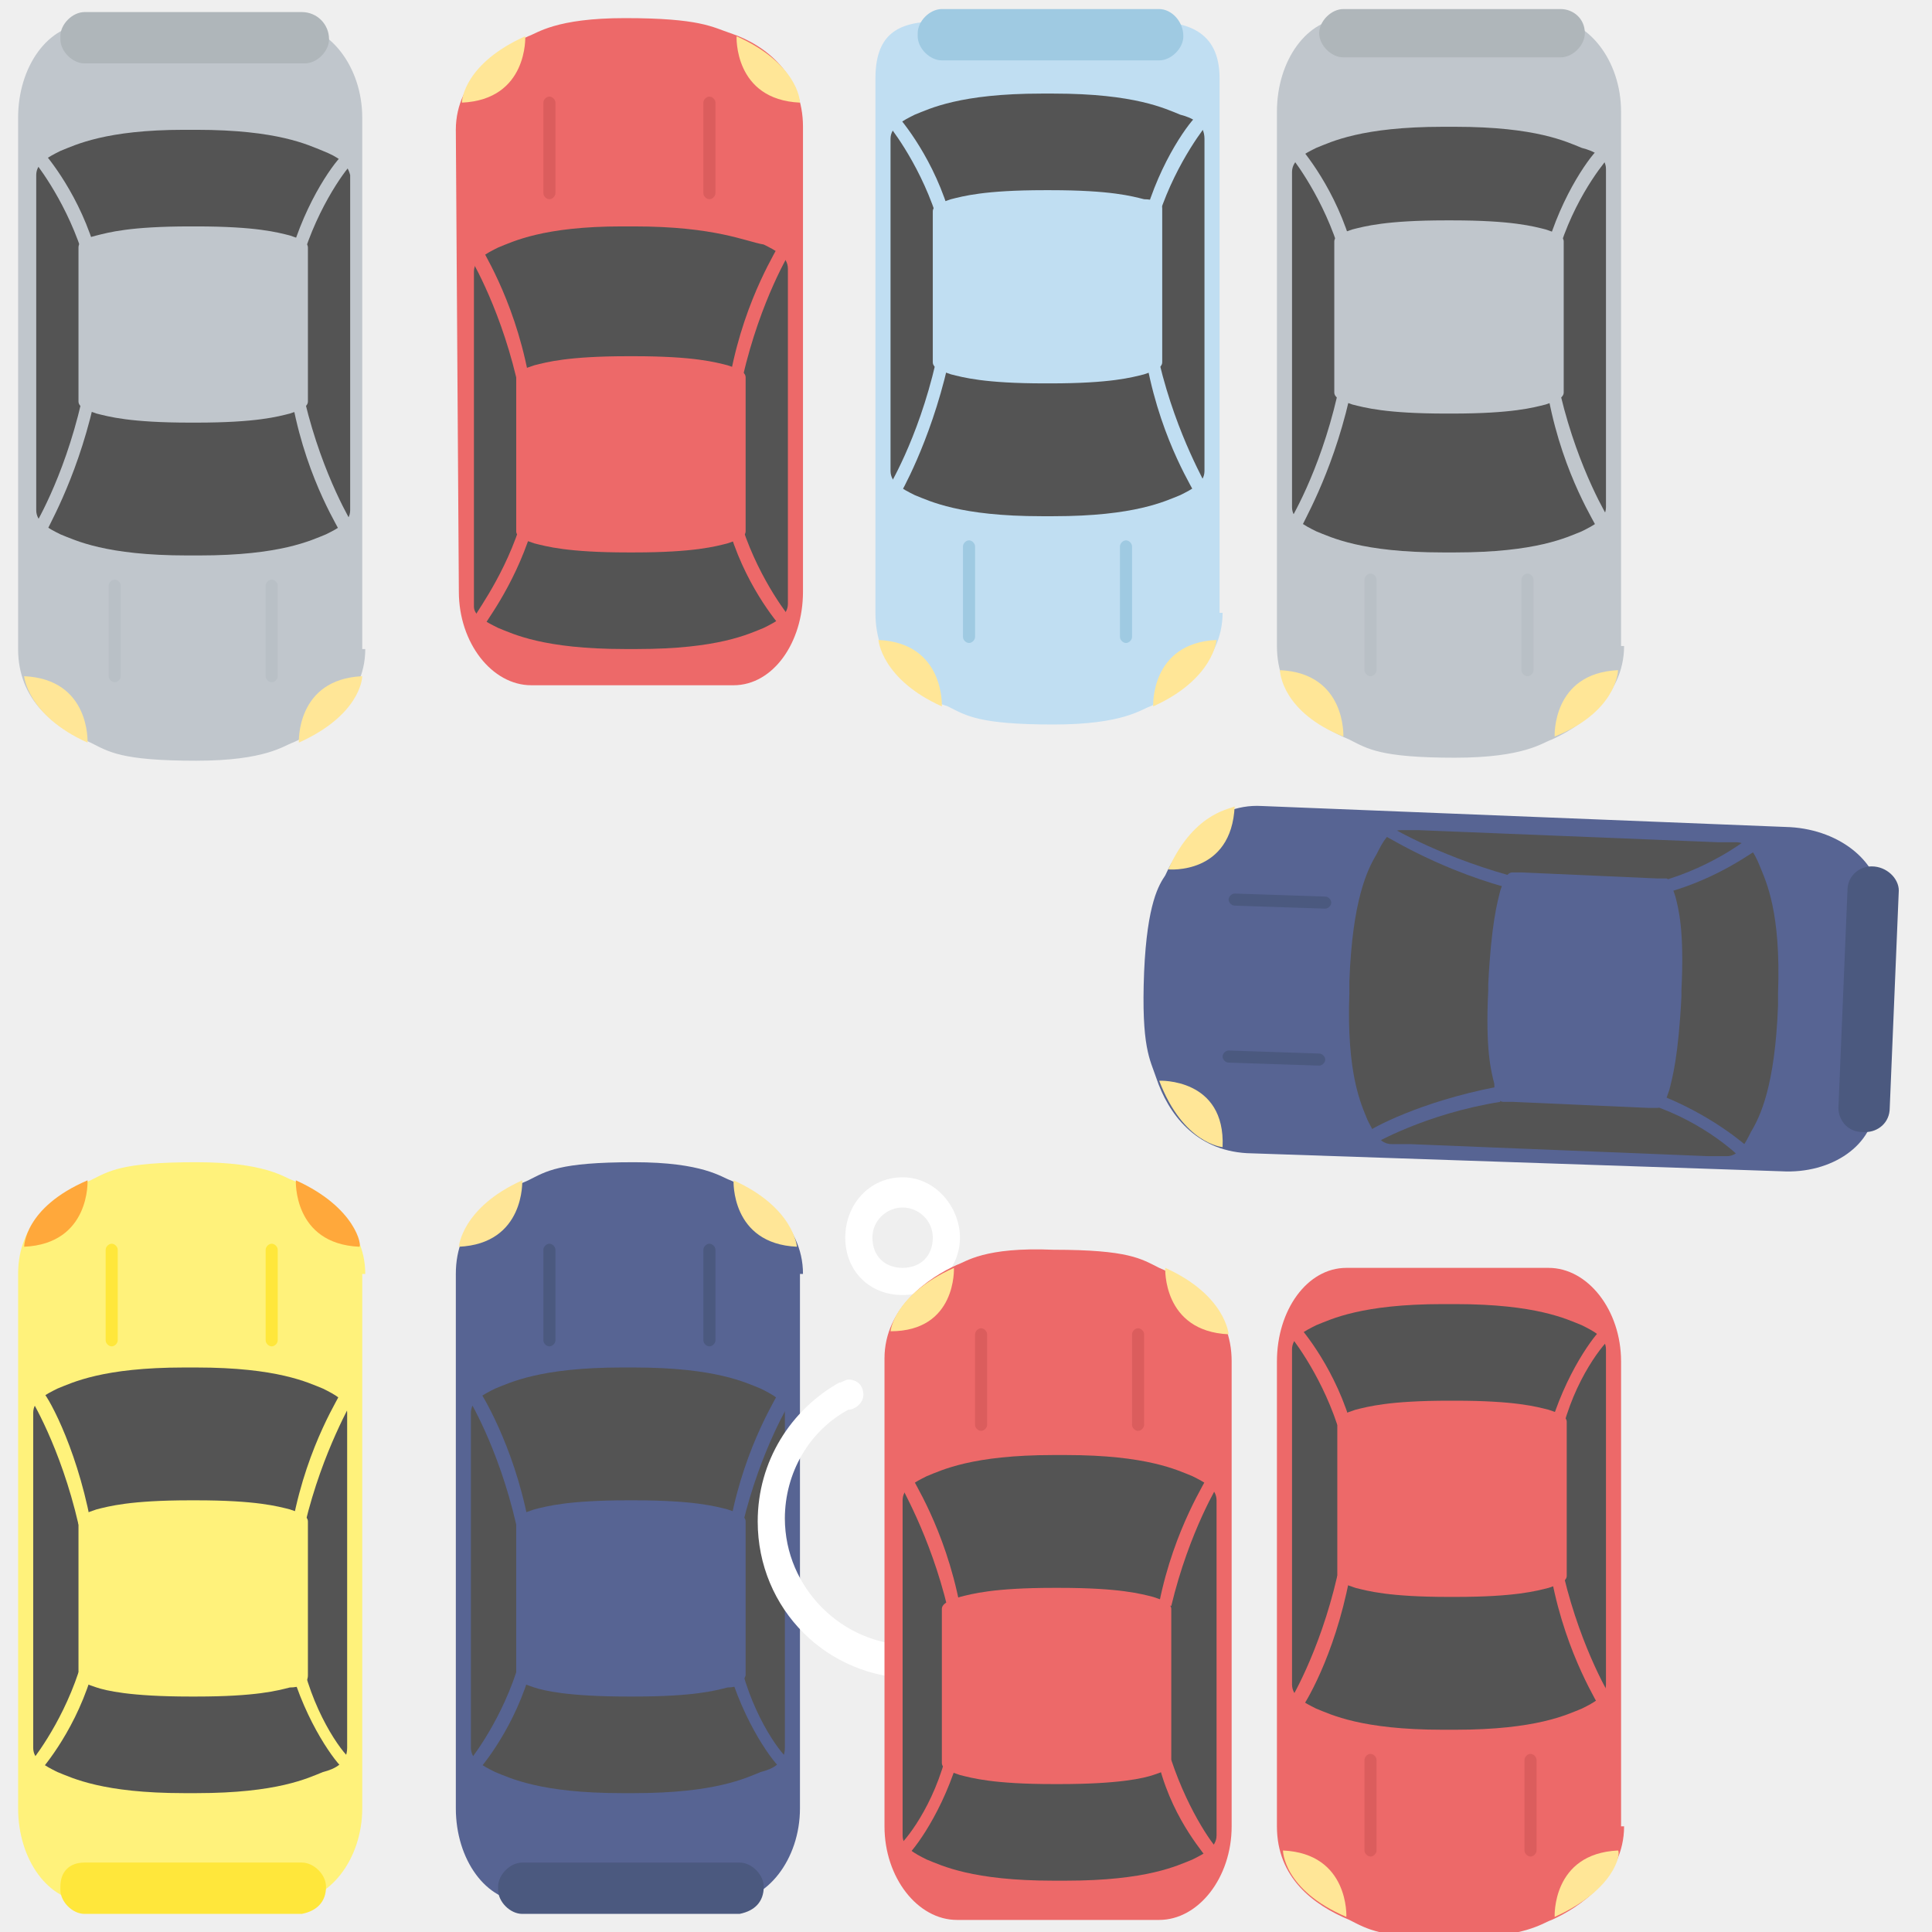 <?xml version="1.0" encoding="utf-8"?>
<!-- Generator: Adobe Illustrator 19.0.0, SVG Export Plug-In . SVG Version: 6.00 Build 0)  -->
<svg version="1.1" xmlns="http://www.w3.org/2000/svg" xmlns:xlink="http://www.w3.org/1999/xlink" x="0px" y="0px"
	 viewBox="0 0 64 64" style="enable-background:new 0 0 64 64;" xml:space="preserve">
<style type="text/css">
	.st0{fill:#EFEFEF;}
	.st1{fill:#1F2021;}
	.st2{fill:#545454;}
	.st3{fill:#FFA83B;}
	.st4{fill:#C0DEF2;}
	.st5{fill:#9FCAE2;}
	.st6{fill:#FFE697;}
	.st7{fill:#ED6969;}
	.st8{fill:#DB5D5D;}
	.st9{fill:#C0C6CC;}
	.st10{fill:#AFB6BA;}
	.st11{fill:#B9C0C6;}
	.st12{fill:#576493;}
	.st13{fill:#4B597F;}
	.st14{fill:#FFF27B;}
	.st15{fill:#FFE73B;}
	.st16{fill:#FFFFFF;}
</style>
<g id="Layer_2">
	<rect class="st0" width="64" height="64"/>
</g>
<g id="Layer_1">
	<g>
		<g>
			<g>
				<path class="st1" d="M90.2,20.2c0,1.7-1.5,2.7-2.4,3.1c-0.3,0.1-0.9,0.6-3.2,0.6c-2.5,0-2.9-0.3-3.5-0.6
					c-1.2-0.5-2.4-1.4-2.4-3.1V2.5c0-1.7,1-3.1,2.3-3.1h6.7c1.3,0,2.4,1.4,2.4,3.1V20.2z"/>
			</g>
			<g>
				<path class="st2" d="M88.8,3.7c-0.5-0.2-1.5-0.7-4.2-0.7c-0.1,0-0.1,0-0.2,0c-0.1,0-0.1,0-0.2,0c-2.7,0-3.7,0.5-4.2,0.7
					c-0.4,0.2-0.8,0.4-0.8,0.8V5v9.9v0.6c0,0.4,0.4,0.6,0.8,0.8c0.5,0.2,1.5,0.7,4.2,0.7c0.1,0,0.1,0,0.2,0c0.1,0,0.1,0,0.2,0
					c2.7,0,3.7-0.5,4.2-0.7c0.4-0.2,0.8-0.4,0.8-0.8v-0.6V5V4.5C89.6,4,89.2,3.8,88.8,3.7z"/>
			</g>
			<g>
				<path class="st1" d="M87.7,6.4c-0.4-0.1-1.1-0.3-3.1-0.3c0,0-0.1,0-0.1,0c0,0-0.1,0-0.1,0c-2,0-2.8,0.2-3.1,0.3
					c-0.3,0.1-0.6,0.2-0.6,0.4v0.3v4.5v0.3c0,0.2,0.3,0.3,0.6,0.4c0.4,0.1,1.1,0.3,3.1,0.3c0,0,0.1,0,0.1,0c0,0,0.1,0,0.1,0
					c2,0,2.7-0.2,3.1-0.3c0.3-0.1,0.6-0.2,0.6-0.4v-0.3V7.1V6.8C88.2,6.6,88,6.5,87.7,6.4z"/>
			</g>
			<g>
				<path class="st1" d="M88.9-0.1c0,0.4-0.4,0.8-0.8,0.8h-7.2c-0.4,0-0.8-0.4-0.8-0.8v-0.1c0-0.4,0.4-0.8,0.8-0.8h7.2
					C88.6-0.9,88.9-0.6,88.9-0.1L88.9-0.1z"/>
			</g>
			<g>
				<g>
					<path class="st1" d="M80.7,6.9c-0.6-1.8-1.6-3-1.6-3l0.3-0.3c0,0,1.1,1.2,1.7,3.1L80.7,6.9z"/>
				</g>
				<g>
					<path class="st1" d="M88.2,6.9l-0.4-0.1c0.6-1.9,1.6-3.1,1.7-3.1L89.7,4c0,0,0,0,0,0l0,0C89.7,4,88.7,5.1,88.2,6.9z"/>
				</g>
				<g>
					<path class="st1" d="M79.5,16.3l-0.4-0.2c0,0,1-1.6,1.6-4.2l0.4,0.1C80.6,14.6,79.5,16.2,79.5,16.3z"/>
				</g>
				<g>
					<path class="st1" d="M89.4,16.3c0-0.1-1.1-1.7-1.6-4.3l0.4-0.1c0.6,2.5,1.6,4.1,1.6,4.2L89.4,16.3z"/>
				</g>
			</g>
			<g>
				<g>
					<path class="st3" d="M87.9,23.2c0,0-0.1-2.1,2.1-2.2C90,21.1,89.9,22.4,87.9,23.2z"/>
				</g>
				<g>
					<path class="st3" d="M80.9,23.2c0,0,0.1-2.1-2.1-2.2C78.8,21.1,78.9,22.4,80.9,23.2z"/>
				</g>
			</g>
			<g>
				<g>
					<path class="st1" d="M82,21c0,0.1-0.1,0.2-0.2,0.2h0c-0.1,0-0.2-0.1-0.2-0.2v-3c0-0.1,0.1-0.2,0.2-0.2h0c0.1,0,0.2,0.1,0.2,0.2
						V21z"/>
				</g>
				<g>
					<path class="st1" d="M87.3,21c0,0.1-0.1,0.2-0.2,0.2h0c-0.1,0-0.2-0.1-0.2-0.2v-3c0-0.1,0.1-0.2,0.2-0.2h0
						c0.1,0,0.2,0.1,0.2,0.2V21z"/>
				</g>
			</g>
		</g>
		<g>
			<g>
				<path class="st4" d="M40.5,20.3c0,1.7-1.5,2.7-2.4,3.1c-0.3,0.1-0.9,0.6-3.2,0.6c-2.5,0-2.9-0.3-3.5-0.6C30.1,23,29,22,29,20.3
					V2.6c0-1.7,1-1.9,2.3-1.9h6.7c1.3,0,2.4,0.3,2.4,1.9V20.3z"/>
			</g>
			<g>
				<path class="st2" d="M39.1,3.8c-0.5-0.2-1.5-0.7-4.2-0.7c-0.1,0-0.1,0-0.2,0c-0.1,0-0.1,0-0.2,0c-2.7,0-3.7,0.5-4.2,0.7
					c-0.4,0.2-0.8,0.4-0.8,0.8v0.6V15v0.6c0,0.4,0.4,0.6,0.8,0.8c0.5,0.2,1.5,0.7,4.2,0.7c0.1,0,0.1,0,0.2,0c0.1,0,0.1,0,0.2,0
					c2.7,0,3.7-0.5,4.2-0.7c0.4-0.2,0.8-0.4,0.8-0.8V15V5.1V4.6C39.9,4.1,39.5,3.9,39.1,3.8z"/>
			</g>
			<g>
				<path class="st4" d="M37.9,6.6c-0.4-0.1-1.1-0.3-3.1-0.3c0,0-0.1,0-0.1,0c0,0-0.1,0-0.1,0c-2,0-2.7,0.2-3.1,0.3
					c-0.3,0.1-0.6,0.2-0.6,0.4v0.3v4.5V12c0,0.2,0.3,0.3,0.6,0.4c0.4,0.1,1.1,0.3,3.1,0.3c0,0,0.1,0,0.1,0c0,0,0.1,0,0.1,0
					c2,0,2.7-0.2,3.1-0.3c0.3-0.1,0.6-0.2,0.6-0.4v-0.3V7.2V6.9C38.5,6.7,38.2,6.6,37.9,6.6z"/>
			</g>
			<g>
				<path class="st5" d="M39.2,1.2c0,0.4-0.4,0.8-0.8,0.8h-7.2c-0.4,0-0.8-0.4-0.8-0.8V1.1c0-0.4,0.4-0.8,0.8-0.8h7.2
					C38.8,0.3,39.2,0.7,39.2,1.2L39.2,1.2z"/>
			</g>
			<g>
				<g>
					<path class="st4" d="M31,7.1c-0.6-1.8-1.6-3-1.6-3l0.3-0.3c0,0,1.1,1.2,1.7,3.1L31,7.1z"/>
				</g>
				<g>
					<path class="st4" d="M38.4,7.1L38,6.9c0.6-1.9,1.6-3.1,1.7-3.1L40,4.1c0,0,0,0,0,0l0,0C40,4.1,39,5.3,38.4,7.1z"/>
				</g>
				<g>
					<path class="st4" d="M29.8,16.4l-0.4-0.2c0,0,1-1.6,1.6-4.2l0.4,0.1C30.8,14.7,29.8,16.4,29.8,16.4z"/>
				</g>
				<g>
					<path class="st4" d="M39.6,16.4c0-0.1-1.1-1.7-1.6-4.3l0.4-0.1c0.6,2.5,1.6,4.1,1.6,4.2L39.6,16.4z"/>
				</g>
			</g>
			<g>
				<g>
					<path class="st6" d="M38.2,23.4c0,0-0.1-2.1,2.1-2.2C40.3,21.2,40.2,22.5,38.2,23.4z"/>
				</g>
				<g>
					<path class="st6" d="M31.2,23.4c0,0,0.1-2.1-2.1-2.2C29.1,21.2,29.2,22.5,31.2,23.4z"/>
				</g>
			</g>
			<g>
				<g>
					<path class="st5" d="M32.3,21.1c0,0.1-0.1,0.2-0.2,0.2h0c-0.1,0-0.2-0.1-0.2-0.2v-3c0-0.1,0.1-0.2,0.2-0.2h0
						c0.1,0,0.2,0.1,0.2,0.2V21.1z"/>
				</g>
				<g>
					<path class="st5" d="M37.5,21.1c0,0.1-0.1,0.2-0.2,0.2h0c-0.1,0-0.2-0.1-0.2-0.2v-3c0-0.1,0.1-0.2,0.2-0.2h0
						c0.1,0,0.2,0.1,0.2,0.2V21.1z"/>
				</g>
			</g>
		</g>
		<g>
			<g>
				<path class="st7" d="M15.1,4.3c0-1.7,1.5-2.7,2.4-3.1c0.3-0.1,0.9-0.6,3.2-0.6c2.5,0,2.9,0.3,3.5,0.5c1.2,0.4,2.4,1.4,2.4,3.1
					l0,15.4c0,1.7-1,3.1-2.3,3.1l-6.7,0c-1.3,0-2.4-1.4-2.4-3.1L15.1,4.3z"/>
			</g>
			<g>
				<path class="st2" d="M16.5,20.8c0.5,0.2,1.5,0.7,4.2,0.7c0.1,0,0.1,0,0.2,0c0.1,0,0.1,0,0.2,0c2.7,0,3.7-0.5,4.2-0.7
					c0.4-0.2,0.8-0.4,0.8-0.8l0-0.6l0-9.9l0-0.6c0-0.4-0.4-0.6-0.8-0.8C24.7,8,23.7,7.5,21,7.5c-0.1,0-0.1,0-0.2,0
					c-0.1,0-0.1,0-0.2,0C18,7.5,17,8,16.5,8.2c-0.4,0.2-0.8,0.4-0.8,0.8l0,0.6l0,9.9l0,0.6C15.7,20.4,16.1,20.6,16.5,20.8z"/>
			</g>
			<g>
				<path class="st7" d="M17.7,18c0.4,0.1,1.1,0.3,3.1,0.3c0,0,0.1,0,0.1,0c0,0,0.1,0,0.1,0c2,0,2.7-0.2,3.1-0.3
					c0.3-0.1,0.6-0.2,0.6-0.4l0-0.3l0-4.5l0-0.3c0-0.2-0.3-0.3-0.6-0.4c-0.4-0.1-1.1-0.3-3.1-0.3c0,0-0.1,0-0.1,0c0,0-0.1,0-0.1,0
					c-2,0-2.7,0.2-3.1,0.3c-0.3,0.1-0.6,0.2-0.6,0.4l0,0.3l0,4.5l0,0.3C17.1,17.8,17.4,17.9,17.7,18z"/>
			</g>
			<g>
				<g>
					<path class="st7" d="M24.6,17.5c0.6,1.8,1.6,3,1.6,3l-0.3,0.3c0,0-1.1-1.2-1.7-3.1L24.6,17.5z"/>
				</g>
				<g>
					<path class="st7" d="M17.2,17.5l0.4,0.1C17,19.5,16,20.7,16,20.8l-0.3-0.3l0,0l0,0C15.6,20.5,16.6,19.3,17.2,17.5z"/>
				</g>
				<g>
					<path class="st7" d="M25.8,8.1l0.4,0.2c0,0-1,1.6-1.6,4.2l-0.4-0.1C24.7,9.8,25.8,8.2,25.8,8.1z"/>
				</g>
				<g>
					<path class="st7" d="M15.9,8.1c0,0.1,1.1,1.7,1.6,4.3l-0.4,0.1c-0.6-2.5-1.6-4.1-1.6-4.1L15.9,8.1z"/>
				</g>
			</g>
			<g>
				<g>
					<path class="st6" d="M17.4,1.2c0,0,0.1,2.1-2.1,2.2C15.3,3.3,15.4,2.1,17.4,1.2z"/>
				</g>
				<g>
					<path class="st6" d="M24.4,1.2c0,0-0.1,2.1,2.1,2.2C26.5,3.3,26.4,2.1,24.4,1.2z"/>
				</g>
			</g>
			<g>
				<g>
					<path class="st8" d="M23.3,3.4c0-0.1,0.1-0.2,0.2-0.2l0,0c0.1,0,0.2,0.1,0.2,0.2l0,3c0,0.1-0.1,0.2-0.2,0.2l0,0
						c-0.1,0-0.2-0.1-0.2-0.2L23.3,3.4z"/>
				</g>
				<g>
					<path class="st8" d="M18,3.4c0-0.1,0.1-0.2,0.2-0.2l0,0c0.1,0,0.2,0.1,0.2,0.2l0,3c0,0.1-0.1,0.2-0.2,0.2l0,0
						c-0.1,0-0.2-0.1-0.2-0.2L18,3.4z"/>
				</g>
			</g>
		</g>
		<g>
			<g>
				<path class="st9" d="M12.1,21.5c0,1.7-1.5,2.7-2.4,3.1c-0.3,0.1-0.9,0.6-3.2,0.6c-2.5,0-2.9-0.3-3.5-0.6
					c-1.2-0.5-2.4-1.4-2.4-3.1V3.9c0-1.7,1-3.1,2.3-3.1h6.7c1.3,0,2.4,1.4,2.4,3.1V21.5z"/>
			</g>
			<g>
				<path class="st2" d="M10.7,5c-0.5-0.2-1.5-0.7-4.2-0.7c-0.1,0-0.1,0-0.2,0c-0.1,0-0.1,0-0.2,0C3.5,4.3,2.5,4.8,2,5
					C1.6,5.2,1.2,5.4,1.2,5.8v0.6v9.9v0.6c0,0.4,0.4,0.6,0.8,0.8c0.5,0.2,1.5,0.7,4.2,0.7c0.1,0,0.1,0,0.2,0c0.1,0,0.1,0,0.2,0
					c2.7,0,3.7-0.5,4.2-0.7c0.4-0.2,0.8-0.4,0.8-0.8v-0.6V6.4V5.8C11.5,5.4,11.2,5.2,10.7,5z"/>
			</g>
			<g>
				<path class="st9" d="M9.6,7.8C9.2,7.7,8.5,7.5,6.5,7.5c0,0-0.1,0-0.1,0c0,0-0.1,0-0.1,0c-2,0-2.7,0.2-3.1,0.3
					C2.8,7.9,2.6,8,2.6,8.2v0.3v4.5v0.3c0,0.2,0.3,0.3,0.6,0.4c0.4,0.1,1.1,0.3,3.1,0.3c0,0,0.1,0,0.1,0c0,0,0.1,0,0.1,0
					c2,0,2.7-0.2,3.1-0.3c0.3-0.1,0.6-0.2,0.6-0.4v-0.3V8.4V8.2C10.2,8,9.9,7.9,9.6,7.8z"/>
			</g>
			<g>
				<path class="st10" d="M10.9,1.3c0,0.4-0.4,0.8-0.8,0.8H2.8C2.4,2.1,2,1.7,2,1.3V1.2c0-0.4,0.4-0.8,0.8-0.8h7.2
					C10.5,0.4,10.9,0.8,10.9,1.3L10.9,1.3z"/>
			</g>
			<g>
				<g>
					<path class="st9" d="M2.7,8.3c-0.6-1.8-1.6-3-1.6-3L1.4,5c0,0,1.1,1.2,1.7,3.1L2.7,8.3z"/>
				</g>
				<g>
					<path class="st9" d="M10.1,8.3L9.7,8.2c0.6-1.9,1.6-3.1,1.7-3.1l0.3,0.3l0,0l0,0C11.7,5.3,10.7,6.5,10.1,8.3z"/>
				</g>
				<g>
					<path class="st9" d="M1.5,17.7l-0.4-0.2c0,0,1-1.6,1.6-4.2l0.4,0.1C2.5,16,1.5,17.6,1.5,17.7z"/>
				</g>
				<g>
					<path class="st9" d="M11.3,17.7c0-0.1-1.1-1.7-1.6-4.3l0.4-0.1c0.6,2.5,1.6,4.1,1.6,4.1L11.3,17.7z"/>
				</g>
			</g>
			<g>
				<g>
					<path class="st6" d="M9.9,24.6c0,0-0.1-2.1,2.1-2.2C12,22.5,11.9,23.7,9.9,24.6z"/>
				</g>
				<g>
					<path class="st6" d="M2.9,24.6c0,0,0.1-2.1-2.1-2.2C0.8,22.4,0.9,23.7,2.9,24.6z"/>
				</g>
			</g>
			<g>
				<g>
					<path class="st11" d="M4,22.4c0,0.1-0.1,0.2-0.2,0.2h0c-0.1,0-0.2-0.1-0.2-0.2v-3c0-0.1,0.1-0.2,0.2-0.2h0
						c0.1,0,0.2,0.1,0.2,0.2V22.4z"/>
				</g>
				<g>
					<path class="st11" d="M9.2,22.4c0,0.1-0.1,0.2-0.2,0.2h0c-0.1,0-0.2-0.1-0.2-0.2v-3c0-0.1,0.1-0.2,0.2-0.2h0
						c0.1,0,0.2,0.1,0.2,0.2V22.4z"/>
				</g>
			</g>
		</g>
		<g>
			<g>
				<path class="st7" d="M53.8,60.5c0,1.7-1.5,2.7-2.4,3.1c-0.3,0.1-0.9,0.6-3.2,0.6c-2.5,0-2.9-0.3-3.5-0.6
					c-1.2-0.5-2.4-1.4-2.4-3.1V45.1c0-1.7,1-3.1,2.3-3.1h6.7c1.3,0,2.4,1.4,2.4,3.1V60.5z"/>
			</g>
			<g>
				<path class="st2" d="M52.4,43.9c-0.5-0.2-1.5-0.7-4.2-0.7c-0.1,0-0.1,0-0.2,0c-0.1,0-0.1,0-0.2,0c-2.7,0-3.7,0.5-4.2,0.7
					c-0.4,0.2-0.8,0.4-0.8,0.8v0.6v9.9v0.6c0,0.4,0.4,0.6,0.8,0.8c0.5,0.2,1.5,0.7,4.2,0.7c0.1,0,0.1,0,0.2,0c0.1,0,0.1,0,0.2,0
					c2.7,0,3.7-0.5,4.2-0.7c0.4-0.2,0.8-0.4,0.8-0.8v-0.6v-9.9v-0.6C53.2,44.3,52.8,44.1,52.4,43.9z"/>
			</g>
			<g>
				<path class="st7" d="M51.3,46.7c-0.4-0.1-1.1-0.3-3.1-0.3c0,0-0.1,0-0.1,0c0,0-0.1,0-0.1,0c-2,0-2.7,0.2-3.1,0.3
					c-0.3,0.1-0.6,0.2-0.6,0.4v0.3v4.5v0.3c0,0.2,0.3,0.3,0.6,0.4c0.4,0.1,1.1,0.3,3.1,0.3c0,0,0.1,0,0.1,0c0,0,0.1,0,0.1,0
					c2,0,2.7-0.2,3.1-0.3c0.3-0.1,0.6-0.2,0.6-0.4v-0.3v-4.5v-0.3C51.9,46.9,51.6,46.8,51.3,46.7z"/>
			</g>
			<g>
				<g>
					<path class="st7" d="M44.3,47.2c-0.6-1.8-1.6-3-1.6-3l0.3-0.3c0,0,1.1,1.2,1.7,3.1L44.3,47.2z"/>
				</g>
				<g>
					<path class="st7" d="M51.8,47.2l-0.4-0.1c0.6-1.9,1.6-3.1,1.7-3.1l0.3,0.3l0,0l0,0C53.3,44.3,52.3,45.4,51.8,47.2z"/>
				</g>
				<g>
					<path class="st7" d="M43.1,56.6l-0.4-0.2c0,0,1-1.6,1.6-4.2l0.4,0.1C44.2,54.9,43.2,56.5,43.1,56.6z"/>
				</g>
				<g>
					<path class="st7" d="M53,56.6c0-0.1-1.1-1.7-1.6-4.3l0.4-0.1c0.6,2.5,1.6,4.1,1.6,4.1L53,56.6z"/>
				</g>
			</g>
			<g>
				<g>
					<path class="st6" d="M51.5,63.5c0,0-0.1-2.1,2.1-2.2C53.7,61.4,53.5,62.6,51.5,63.5z"/>
				</g>
				<g>
					<path class="st6" d="M44.6,63.5c0,0,0.1-2.1-2.1-2.2C42.5,61.3,42.5,62.6,44.6,63.5z"/>
				</g>
			</g>
			<g>
				<g>
					<path class="st8" d="M45.6,61.3c0,0.1-0.1,0.2-0.2,0.2h0c-0.1,0-0.2-0.1-0.2-0.2v-3c0-0.1,0.1-0.2,0.2-0.2h0
						c0.1,0,0.2,0.1,0.2,0.2V61.3z"/>
				</g>
				<g>
					<path class="st8" d="M50.9,61.3c0,0.1-0.1,0.2-0.2,0.2h0c-0.1,0-0.2-0.1-0.2-0.2v-3c0-0.1,0.1-0.2,0.2-0.2h0
						c0.1,0,0.2,0.1,0.2,0.2V61.3z"/>
				</g>
			</g>
		</g>
		<g>
			<g>
				<path class="st9" d="M53.8,21.4c0,1.7-1.5,2.7-2.4,3.1c-0.3,0.1-0.9,0.6-3.2,0.6c-2.5,0-2.9-0.3-3.5-0.6
					c-1.2-0.5-2.4-1.4-2.4-3.1V3.7c0-1.7,1-3.1,2.3-3.1h6.7c1.3,0,2.4,1.4,2.4,3.1V21.4z"/>
			</g>
			<g>
				<path class="st2" d="M52.4,4.9c-0.5-0.2-1.5-0.7-4.2-0.7c-0.1,0-0.1,0-0.2,0c-0.1,0-0.1,0-0.2,0c-2.7,0-3.7,0.5-4.2,0.7
					c-0.4,0.2-0.8,0.4-0.8,0.8v0.6v9.9v0.6c0,0.4,0.4,0.6,0.8,0.8c0.5,0.2,1.5,0.7,4.2,0.7c0.1,0,0.1,0,0.2,0c0.1,0,0.1,0,0.2,0
					c2.7,0,3.7-0.5,4.2-0.7c0.4-0.2,0.8-0.4,0.8-0.8v-0.6V6.2V5.6C53.2,5.2,52.8,5,52.4,4.9z"/>
			</g>
			<g>
				<path class="st9" d="M51.2,7.6c-0.4-0.1-1.1-0.3-3.1-0.3c0,0-0.1,0-0.1,0c0,0-0.1,0-0.1,0c-2,0-2.7,0.2-3.1,0.3
					c-0.3,0.1-0.6,0.2-0.6,0.4v0.3v4.5V13c0,0.2,0.3,0.3,0.6,0.4c0.4,0.1,1.1,0.3,3.1,0.3c0,0,0.1,0,0.1,0c0,0,0.1,0,0.1,0
					c2,0,2.7-0.2,3.1-0.3c0.3-0.1,0.6-0.2,0.6-0.4v-0.3V8.2V8C51.8,7.8,51.5,7.7,51.2,7.6z"/>
			</g>
			<g>
				<path class="st10" d="M52.5,1.1c0,0.4-0.4,0.8-0.8,0.8h-7.2c-0.4,0-0.8-0.4-0.8-0.8V1.1c0-0.4,0.4-0.8,0.8-0.8h7.2
					C52.1,0.3,52.5,0.6,52.5,1.1L52.5,1.1z"/>
			</g>
			<g>
				<g>
					<path class="st9" d="M44.3,8.1c-0.6-1.8-1.6-3-1.6-3l0.3-0.3c0,0,1.1,1.2,1.7,3.1L44.3,8.1z"/>
				</g>
				<g>
					<path class="st9" d="M51.7,8.1L51.3,8c0.6-1.9,1.6-3.1,1.7-3.1l0.3,0.3l0,0l0,0C53.3,5.2,52.3,6.3,51.7,8.1z"/>
				</g>
				<g>
					<path class="st9" d="M43.1,17.5l-0.4-0.2c0,0,1-1.6,1.6-4.2l0.4,0.1C44.1,15.8,43.1,17.4,43.1,17.5z"/>
				</g>
				<g>
					<path class="st9" d="M52.9,17.5c0-0.1-1.1-1.7-1.6-4.3l0.4-0.1c0.6,2.5,1.6,4.1,1.6,4.1L52.9,17.5z"/>
				</g>
			</g>
			<g>
				<g>
					<path class="st6" d="M51.5,24.4c0,0-0.1-2.1,2.1-2.2C53.6,22.3,53.5,23.6,51.5,24.4z"/>
				</g>
				<g>
					<path class="st6" d="M44.5,24.4c0,0,0.1-2.1-2.1-2.2C42.4,22.3,42.5,23.6,44.5,24.4z"/>
				</g>
			</g>
			<g>
				<g>
					<path class="st11" d="M45.6,22.2c0,0.1-0.1,0.2-0.2,0.2h0c-0.1,0-0.2-0.1-0.2-0.2v-3c0-0.1,0.1-0.2,0.2-0.2h0
						c0.1,0,0.2,0.1,0.2,0.2V22.2z"/>
				</g>
				<g>
					<path class="st11" d="M50.8,22.2c0,0.1-0.1,0.2-0.2,0.2h0c-0.1,0-0.2-0.1-0.2-0.2v-3c0-0.1,0.1-0.2,0.2-0.2h0
						c0.1,0,0.2,0.1,0.2,0.2V22.2z"/>
				</g>
			</g>
		</g>
	</g>
	<g>
		<g>
			<path class="st12" d="M26.6,42.2c0-1.7-1.5-2.7-2.4-3.1c-0.3-0.1-0.9-0.6-3.2-0.6c-2.5,0-2.9,0.3-3.5,0.6
				c-1.2,0.5-2.4,1.4-2.4,3.1v17.7c0,1.7,1,3.1,2.3,3.1h6.7c1.3,0,2.4-1.4,2.4-3.1V42.2z"/>
		</g>
		<g>
			<path class="st2" d="M25.2,58.7c-0.5,0.2-1.5,0.7-4.2,0.7c-0.1,0-0.1,0-0.2,0c-0.1,0-0.1,0-0.2,0c-2.7,0-3.7-0.5-4.2-0.7
				c-0.4-0.2-0.8-0.4-0.8-0.8v-0.6v-9.9v-0.6c0-0.4,0.4-0.6,0.8-0.8c0.5-0.2,1.5-0.7,4.2-0.7c0.1,0,0.1,0,0.2,0c0.1,0,0.1,0,0.2,0
				c2.7,0,3.7,0.5,4.2,0.7c0.4,0.2,0.8,0.4,0.8,0.8v0.6v9.9v0.6C26,58.4,25.6,58.6,25.2,58.7z"/>
		</g>
		<g>
			<path class="st12" d="M24.1,55.9c-0.4,0.1-1.1,0.3-3.1,0.3c0,0-0.1,0-0.1,0c0,0-0.1,0-0.1,0c-2,0-2.8-0.2-3.1-0.3
				c-0.3-0.1-0.6-0.2-0.6-0.4v-0.3v-4.5v-0.3c0-0.2,0.3-0.3,0.6-0.4c0.4-0.1,1.1-0.3,3.1-0.3c0,0,0.1,0,0.1,0c0,0,0.1,0,0.1,0
				c2,0,2.7,0.2,3.1,0.3c0.3,0.1,0.6,0.2,0.6,0.4v0.3v4.5v0.3C24.6,55.8,24.4,55.9,24.1,55.9z"/>
		</g>
		<g>
			<path class="st13" d="M25.3,62.5c0-0.4-0.4-0.8-0.8-0.8h-7.2c-0.4,0-0.8,0.4-0.8,0.8v0.1c0,0.4,0.4,0.8,0.8,0.8h7.2
				C25,63.3,25.3,63,25.3,62.5L25.3,62.5z"/>
		</g>
		<g>
			<g>
				<path class="st12" d="M17.1,55.4c-0.6,1.8-1.6,3-1.6,3l0.3,0.3c0,0,1.1-1.2,1.7-3.1L17.1,55.4z"/>
			</g>
			<g>
				<path class="st12" d="M24.6,55.4l-0.4,0.1c0.6,1.9,1.6,3.1,1.7,3.1l0.3-0.3c0,0,0,0,0,0l0,0C26.1,58.4,25.1,57.2,24.6,55.4z"/>
			</g>
			<g>
				<path class="st12" d="M15.9,46.1l-0.4,0.2c0,0,1,1.6,1.6,4.2l0.4-0.1C17,47.8,15.9,46.1,15.9,46.1z"/>
			</g>
			<g>
				<path class="st12" d="M25.8,46.1c0,0.1-1.1,1.7-1.6,4.3l0.4,0.1c0.6-2.5,1.6-4.1,1.6-4.1L25.8,46.1z"/>
			</g>
		</g>
		<g>
			<g>
				<path class="st6" d="M24.3,39.1c0,0-0.1,2.1,2.1,2.2C26.4,41.3,26.3,40,24.3,39.1z"/>
			</g>
			<g>
				<path class="st6" d="M17.3,39.1c0,0,0.1,2.1-2.1,2.2C15.2,41.3,15.3,40,17.3,39.1z"/>
			</g>
		</g>
		<g>
			<g>
				<path class="st13" d="M18.4,41.4c0-0.1-0.1-0.2-0.2-0.2h0c-0.1,0-0.2,0.1-0.2,0.2v3c0,0.1,0.1,0.2,0.2,0.2h0
					c0.1,0,0.2-0.1,0.2-0.2V41.4z"/>
			</g>
			<g>
				<path class="st13" d="M23.7,41.4c0-0.1-0.1-0.2-0.2-0.2h0c-0.1,0-0.2,0.1-0.2,0.2v3c0,0.1,0.1,0.2,0.2,0.2h0
					c0.1,0,0.2-0.1,0.2-0.2V41.4z"/>
			</g>
		</g>
	</g>
	<g>
		<g>
			<path class="st14" d="M12.1,42.2c0-1.7-1.5-2.7-2.4-3.1c-0.3-0.1-0.9-0.6-3.2-0.6c-2.5,0-2.9,0.3-3.5,0.6
				c-1.2,0.5-2.4,1.4-2.4,3.1v17.7c0,1.7,1,3.1,2.3,3.1h6.7c1.3,0,2.4-1.4,2.4-3.1V42.2z"/>
		</g>
		<g>
			<path class="st2" d="M10.7,58.7c-0.5,0.2-1.5,0.7-4.2,0.7c-0.1,0-0.1,0-0.2,0c-0.1,0-0.1,0-0.2,0c-2.7,0-3.7-0.5-4.2-0.7
				c-0.4-0.2-0.8-0.4-0.8-0.8v-0.6v-9.9v-0.6c0-0.4,0.4-0.6,0.8-0.8c0.5-0.2,1.5-0.7,4.2-0.7c0.1,0,0.1,0,0.2,0c0.1,0,0.1,0,0.2,0
				c2.7,0,3.7,0.5,4.2,0.7c0.4,0.2,0.8,0.4,0.8,0.8v0.6v9.9v0.6C11.5,58.4,11.1,58.6,10.7,58.7z"/>
		</g>
		<g>
			<path class="st14" d="M9.6,55.9c-0.4,0.1-1.1,0.3-3.1,0.3c0,0-0.1,0-0.1,0c0,0-0.1,0-0.1,0c-2,0-2.8-0.2-3.1-0.3
				c-0.3-0.1-0.6-0.2-0.6-0.4v-0.3v-4.5v-0.3c0-0.2,0.3-0.3,0.6-0.4c0.4-0.1,1.1-0.3,3.1-0.3c0,0,0.1,0,0.1,0c0,0,0.1,0,0.1,0
				c2,0,2.7,0.2,3.1,0.3c0.3,0.1,0.6,0.2,0.6,0.4v0.3v4.5v0.3C10.2,55.8,9.9,55.9,9.6,55.9z"/>
		</g>
		<g>
			<path class="st15" d="M10.8,62.5c0-0.4-0.4-0.8-0.8-0.8H2.8C2.3,61.7,2,62,2,62.5v0.1c0,0.4,0.4,0.8,0.8,0.8H10
				C10.5,63.3,10.8,63,10.8,62.5L10.8,62.5z"/>
		</g>
		<g>
			<g>
				<path class="st14" d="M2.6,55.4c-0.6,1.8-1.6,3-1.6,3l0.3,0.3c0,0,1.1-1.2,1.7-3.1L2.6,55.4z"/>
			</g>
			<g>
				<path class="st14" d="M10.1,55.4l-0.4,0.1c0.6,1.9,1.6,3.1,1.7,3.1l0.3-0.3c0,0,0,0,0,0l0,0C11.6,58.4,10.6,57.2,10.1,55.4z"/>
			</g>
			<g>
				<path class="st14" d="M1.4,46.1L1,46.3c0,0,1,1.6,1.6,4.2l0.4-0.1C2.5,47.8,1.5,46.1,1.4,46.1z"/>
			</g>
			<g>
				<path class="st14" d="M11.3,46.1c0,0.1-1.1,1.7-1.6,4.3l0.4,0.1c0.6-2.5,1.6-4.1,1.6-4.2L11.3,46.1z"/>
			</g>
		</g>
		<g>
			<g>
				<path class="st3" d="M9.8,39.1c0,0-0.1,2.1,2.1,2.2C12,41.3,11.8,40,9.8,39.1z"/>
			</g>
			<g>
				<path class="st3" d="M2.9,39.1c0,0,0.1,2.1-2.1,2.2C0.8,41.3,0.8,40,2.9,39.1z"/>
			</g>
		</g>
		<g>
			<g>
				<path class="st15" d="M3.9,41.4c0-0.1-0.1-0.2-0.2-0.2h0c-0.1,0-0.2,0.1-0.2,0.2v3c0,0.1,0.1,0.2,0.2,0.2h0
					c0.1,0,0.2-0.1,0.2-0.2V41.4z"/>
			</g>
			<g>
				<path class="st15" d="M9.2,41.4c0-0.1-0.1-0.2-0.2-0.2h0c-0.1,0-0.2,0.1-0.2,0.2v3c0,0.1,0.1,0.2,0.2,0.2h0
					c0.1,0,0.2-0.1,0.2-0.2V41.4z"/>
			</g>
		</g>
	</g>
	<g>
		<path class="st16" d="M29.9,42.9c1.1,0,1.9-0.9,1.9-1.9S31,39,29.9,39C28.8,39,28,39.9,28,41S28.8,42.9,29.9,42.9z M29.9,40
			c0.5,0,1,0.4,1,1s-0.4,1-1,1s-1-0.4-1-1S29.4,40,29.9,40z"/>
		<path class="st16" d="M38.2,54.2c0,0-0.1-0.2-0.1-0.2h-0.9l-1.5-5l-4.6-0.2l-0.5-4.3c0.2,0,0.5,0.2,0.9,0.6
			c0.2,0.2,0.5,0.5,0.8,0.8c1.1,1.2,2.4,2.5,3.9,2.5c0,0,0.1,0,0.1,0c0.2,0,0.4-0.2,0.4-0.5c0-0.3-0.3-0.5-0.5-0.5c0,0-0.2,0-0.2,0
			v0c-1,0.1-2.1-1.1-3.2-2.2c-0.3-0.3-0.5-0.6-0.7-0.8c-0.6-0.6-1.2-0.9-1.7-0.8c-0.4,0.1-0.6,0.3-0.7,0.5l-0.1,0.1l0.6,5.6l4.7,0.1
			l1.5,5.1h1.7c0,1,0,0.2,0.1,0.2c0.2,0,0.4-0.2,0.4-0.5C38.6,54.4,38.4,54.2,38.2,54.2z"/>
		<path class="st16" d="M34.5,52.4c-0.3-0.2-0.7,0.1-0.8,0.2c-0.8,1.1-2.1,1.9-3.5,1.9c-2.3,0-4.2-1.9-4.2-4.2
			c0-1.5,0.8-2.9,2.1-3.6c0.2,0,0.5-0.2,0.5-0.5c0-0.3-0.2-0.5-0.5-0.5c-0.1,0-0.2,0.1-0.3,0.1c-1.6,0.9-2.7,2.6-2.7,4.6
			c0,2.9,2.3,5.2,5.2,5.2c1.9,0,3.5-1,4.5-2.5C34.8,52.8,34.7,52.6,34.5,52.4z"/>
	</g>
	<g>
		<path class="st16" d="M84.2,42.9c1.1,0,1.9-0.9,1.9-1.9S85.2,39,84.2,39s-1.9,0.9-1.9,1.9S83.1,42.9,84.2,42.9z M84.2,40
			c0.5,0,1,0.4,1,1s-0.4,1-1,1s-1-0.4-1-1S83.6,40,84.2,40z"/>
		<path class="st16" d="M92.5,54.2c0,0-0.1-0.2-0.1-0.2h-0.9l-1.5-5l-4.6-0.2l-0.5-4.3c0.2,0,0.5,0.2,0.9,0.6
			c0.2,0.2,0.5,0.5,0.8,0.8c1.1,1.2,2.4,2.5,3.9,2.5c0,0,0.1,0,0.1,0c0.2,0,0.4-0.2,0.4-0.5c0-0.3,0-0.5-0.2-0.5c0,0,0.2,0,0.2,0v0
			c-1,0.1-2.5-1.1-3.5-2.2c-0.3-0.3-0.7-0.6-0.9-0.8c-0.6-0.6-1.3-0.9-1.8-0.8c-0.4,0.1-0.7,0.3-0.8,0.5l-0.1,0.1l0.6,5.6l4.7,0.1
			l1.5,5.1h1.7c0,1,0,0.2,0.1,0.2c0.2,0,0.4-0.2,0.4-0.5C92.8,54.4,92.7,54.2,92.5,54.2z"/>
		<path class="st16" d="M88.8,52.4c-0.3-0.2-0.7,0.1-0.8,0.2c-0.8,1.1-2.1,1.9-3.5,1.9c-2.3,0-4.2-1.9-4.2-4.2
			c0-1.5,0.8-2.9,2.1-3.6c0.2,0,0.5-0.2,0.5-0.5c0-0.3-0.2-0.5-0.5-0.5c-0.1,0-0.2,0.1-0.3,0.1c-1.6,0.9-2.7,2.6-2.7,4.6
			c0,2.9,2.3,5.2,5.2,5.2c1.9,0,3.5-1,4.5-2.5C89,52.8,89,52.6,88.8,52.4z"/>
	</g>
	<g>
		<g>
			<path class="st7" d="M29.3,45c0-1.7,1.5-2.7,2.4-3.1c0.3-0.1,0.9-0.6,3.2-0.5c2.5,0,2.9,0.3,3.5,0.6c1.2,0.5,2.4,1.4,2.4,3.1
				l0,15.4c0,1.7-1.1,3.1-2.4,3.1l-6.7,0c-1.3,0-2.4-1.4-2.4-3.1L29.3,45z"/>
		</g>
		<g>
			<path class="st2" d="M30.7,61.6c0.5,0.2,1.5,0.7,4.2,0.7c0.1,0,0.1,0,0.2,0c0.1,0,0.1,0,0.2,0c2.7,0,3.7-0.5,4.2-0.7
				c0.4-0.2,0.8-0.4,0.8-0.8l0-0.6l0-9.9l0-0.6c0-0.4-0.4-0.6-0.8-0.8c-0.5-0.2-1.5-0.7-4.2-0.7c-0.1,0-0.1,0-0.2,0
				c-0.1,0-0.1,0-0.2,0c-2.7,0-3.7,0.5-4.2,0.7c-0.4,0.2-0.8,0.4-0.8,0.8l0,0.6l0,9.9l0,0.6C29.9,61.2,30.3,61.4,30.7,61.6z"/>
		</g>
		<g>
			<path class="st7" d="M31.8,58.8c0.4,0.1,1.1,0.3,3.1,0.3c0,0,0.1,0,0.1,0c0,0,0.1,0,0.1,0c2,0,2.8-0.2,3.1-0.3
				c0.3-0.1,0.6-0.2,0.6-0.4l0-0.3l0-4.5l0-0.3c0-0.2-0.3-0.3-0.6-0.4c-0.4-0.1-1.1-0.3-3.1-0.3c0,0-0.1,0-0.1,0c0,0-0.1,0-0.1,0
				c-2,0-2.7,0.2-3.1,0.3c-0.3,0.1-0.6,0.2-0.6,0.4l0,0.3l0,4.5l0,0.3C31.2,58.6,31.5,58.7,31.8,58.8z"/>
		</g>
		<g>
			<g>
				<path class="st7" d="M38.8,58.3c0.6,1.8,1.5,3,1.6,3L40,61.6c0-0.1-1.1-1.2-1.6-3.1L38.8,58.3z"/>
			</g>
			<g>
				<path class="st7" d="M31.3,58.3l0.4,0.1c-0.6,1.9-1.6,3.1-1.7,3.1l-0.3-0.3l0,0l0,0C29.8,61.2,30.8,60.1,31.3,58.3z"/>
			</g>
			<g>
				<path class="st7" d="M40,48.9l0.4,0.2c0,0-1,1.6-1.6,4.1l-0.4-0.1C38.9,50.6,40,49,40,48.9z"/>
			</g>
			<g>
				<path class="st7" d="M30.2,48.9c0,0.1,1.1,1.7,1.6,4.3l-0.4,0.1c-0.6-2.5-1.6-4.1-1.6-4.2L30.2,48.9z"/>
			</g>
		</g>
		<g>
			<g>
				<path class="st6" d="M31.6,42c0,0,0.1,2.1-2.1,2.1C29.5,44.1,29.6,42.9,31.6,42z"/>
			</g>
			<g>
				<path class="st6" d="M38.6,42c0,0-0.1,2.1,2.1,2.2C40.7,44.2,40.6,42.9,38.6,42z"/>
			</g>
		</g>
		<g>
			<g>
				<path class="st8" d="M37.5,44.2c0-0.1,0.1-0.2,0.2-0.2l0,0c0.1,0,0.2,0.1,0.2,0.2l0,3c0,0.1-0.1,0.2-0.2,0.2l0,0
					c-0.1,0-0.2-0.1-0.2-0.2L37.5,44.2z"/>
			</g>
			<g>
				<path class="st8" d="M32.3,44.2c0-0.1,0.1-0.2,0.2-0.2l0,0c0.1,0,0.2,0.1,0.2,0.2l0,3c0,0.1-0.1,0.2-0.2,0.2l0,0
					c-0.1,0-0.2-0.1-0.2-0.2L32.3,44.2z"/>
			</g>
		</g>
	</g>
	<g>
		<g>
			<path class="st12" d="M41.8,26.7c-1.7-0.1-2.8,1.4-3.2,2.3c-0.2,0.3-0.6,0.9-0.7,3.2c-0.1,2.5,0.2,2.9,0.4,3.5
				c0.4,1.2,1.3,2.4,3,2.5l17.7,0.6c1.7,0.1,3.1-0.9,3.1-2.2l0.2-6.7c0-1.3-1.3-2.4-3-2.5L41.8,26.7z"/>
		</g>
		<g>
			<path class="st2" d="M58.3,28.7c0.2,0.5,0.7,1.5,0.6,4.2c0,0.1,0,0.1,0,0.2c0,0.1,0,0.1,0,0.2c-0.1,2.7-0.6,3.7-0.9,4.2
				c-0.2,0.4-0.4,0.8-0.8,0.8l-0.6,0l-9.9-0.4l-0.6,0c-0.4,0-0.6-0.4-0.8-0.8c-0.2-0.5-0.7-1.5-0.6-4.2c0-0.1,0-0.1,0-0.2
				c0-0.1,0-0.1,0-0.2c0.1-2.7,0.6-3.7,0.9-4.2c0.2-0.4,0.4-0.8,0.8-0.8l0.6,0l9.9,0.4l0.6,0C57.9,27.9,58.1,28.2,58.3,28.7z"/>
		</g>
		<g>
			<path class="st12" d="M55.5,29.7c0.1,0.4,0.3,1.1,0.2,3.1c0,0,0,0.1,0,0.1c0,0,0,0.1,0,0.1c-0.1,2-0.3,2.7-0.4,3.1
				c-0.1,0.3-0.2,0.6-0.4,0.6l-0.3,0l-4.5-0.2l-0.3,0c-0.2,0-0.3-0.3-0.3-0.6c-0.1-0.4-0.3-1.1-0.2-3.1c0,0,0-0.1,0-0.1
				c0,0,0-0.1,0-0.1c0.1-2,0.3-2.7,0.4-3.1c0.1-0.3,0.2-0.6,0.4-0.6l0.3,0l4.5,0.2l0.3,0C55.3,29.1,55.4,29.4,55.5,29.7z"/>
		</g>
		<g>
			<path class="st13" d="M62,28.7c-0.4,0-0.8,0.3-0.8,0.8l-0.3,7.2c0,0.4,0.3,0.8,0.8,0.8l0.1,0c0.4,0,0.8-0.3,0.8-0.8l0.3-7.2
				C62.9,29.1,62.5,28.7,62,28.7L62,28.7z"/>
		</g>
		<g>
			<g>
				<path class="st12" d="M54.7,36.6c1.8,0.6,2.9,1.7,2.9,1.7l0.3-0.3c0,0-1.2-1.1-3.1-1.8L54.7,36.6z"/>
			</g>
			<g>
				<path class="st12" d="M55,29.2l0.1,0.4c1.9-0.5,3.1-1.5,3.2-1.5L58,27.7c0,0,0,0,0,0l0,0C58,27.7,56.8,28.7,55,29.2z"/>
			</g>
			<g>
				<path class="st12" d="M45.3,37.5l0.2,0.4c0,0,1.7-1,4.2-1.4L49.6,36C47,36.5,45.4,37.4,45.3,37.5z"/>
			</g>
			<g>
				<path class="st12" d="M45.7,27.6c0.1,0,1.7,1.1,4.2,1.8L50,29c-2.5-0.7-4.1-1.7-4.1-1.7L45.7,27.6z"/>
			</g>
		</g>
		<g>
			<g>
				<path class="st6" d="M38.7,28.8c0,0,2.1,0.2,2.2-2.1C40.9,26.8,39.6,26.8,38.7,28.8z"/>
			</g>
			<g>
				<path class="st6" d="M38.4,35.8c0,0,2.2-0.1,2.1,2.2C40.5,38,39.2,37.9,38.4,35.8z"/>
			</g>
		</g>
		<g>
			<g>
				<path class="st13" d="M40.7,34.8c-0.1,0-0.2,0.1-0.2,0.2l0,0c0,0.1,0.1,0.2,0.2,0.2l3,0.1c0.1,0,0.2-0.1,0.2-0.2l0,0
					c0-0.1-0.1-0.2-0.2-0.2L40.7,34.8z"/>
			</g>
			<g>
				<path class="st13" d="M40.9,29.6c-0.1,0-0.2,0.1-0.2,0.2l0,0c0,0.1,0.1,0.2,0.2,0.2l3,0.1c0.1,0,0.2-0.1,0.2-0.2l0,0
					c0-0.1-0.1-0.2-0.2-0.2L40.9,29.6z"/>
			</g>
		</g>
	</g>
</g>
</svg>
